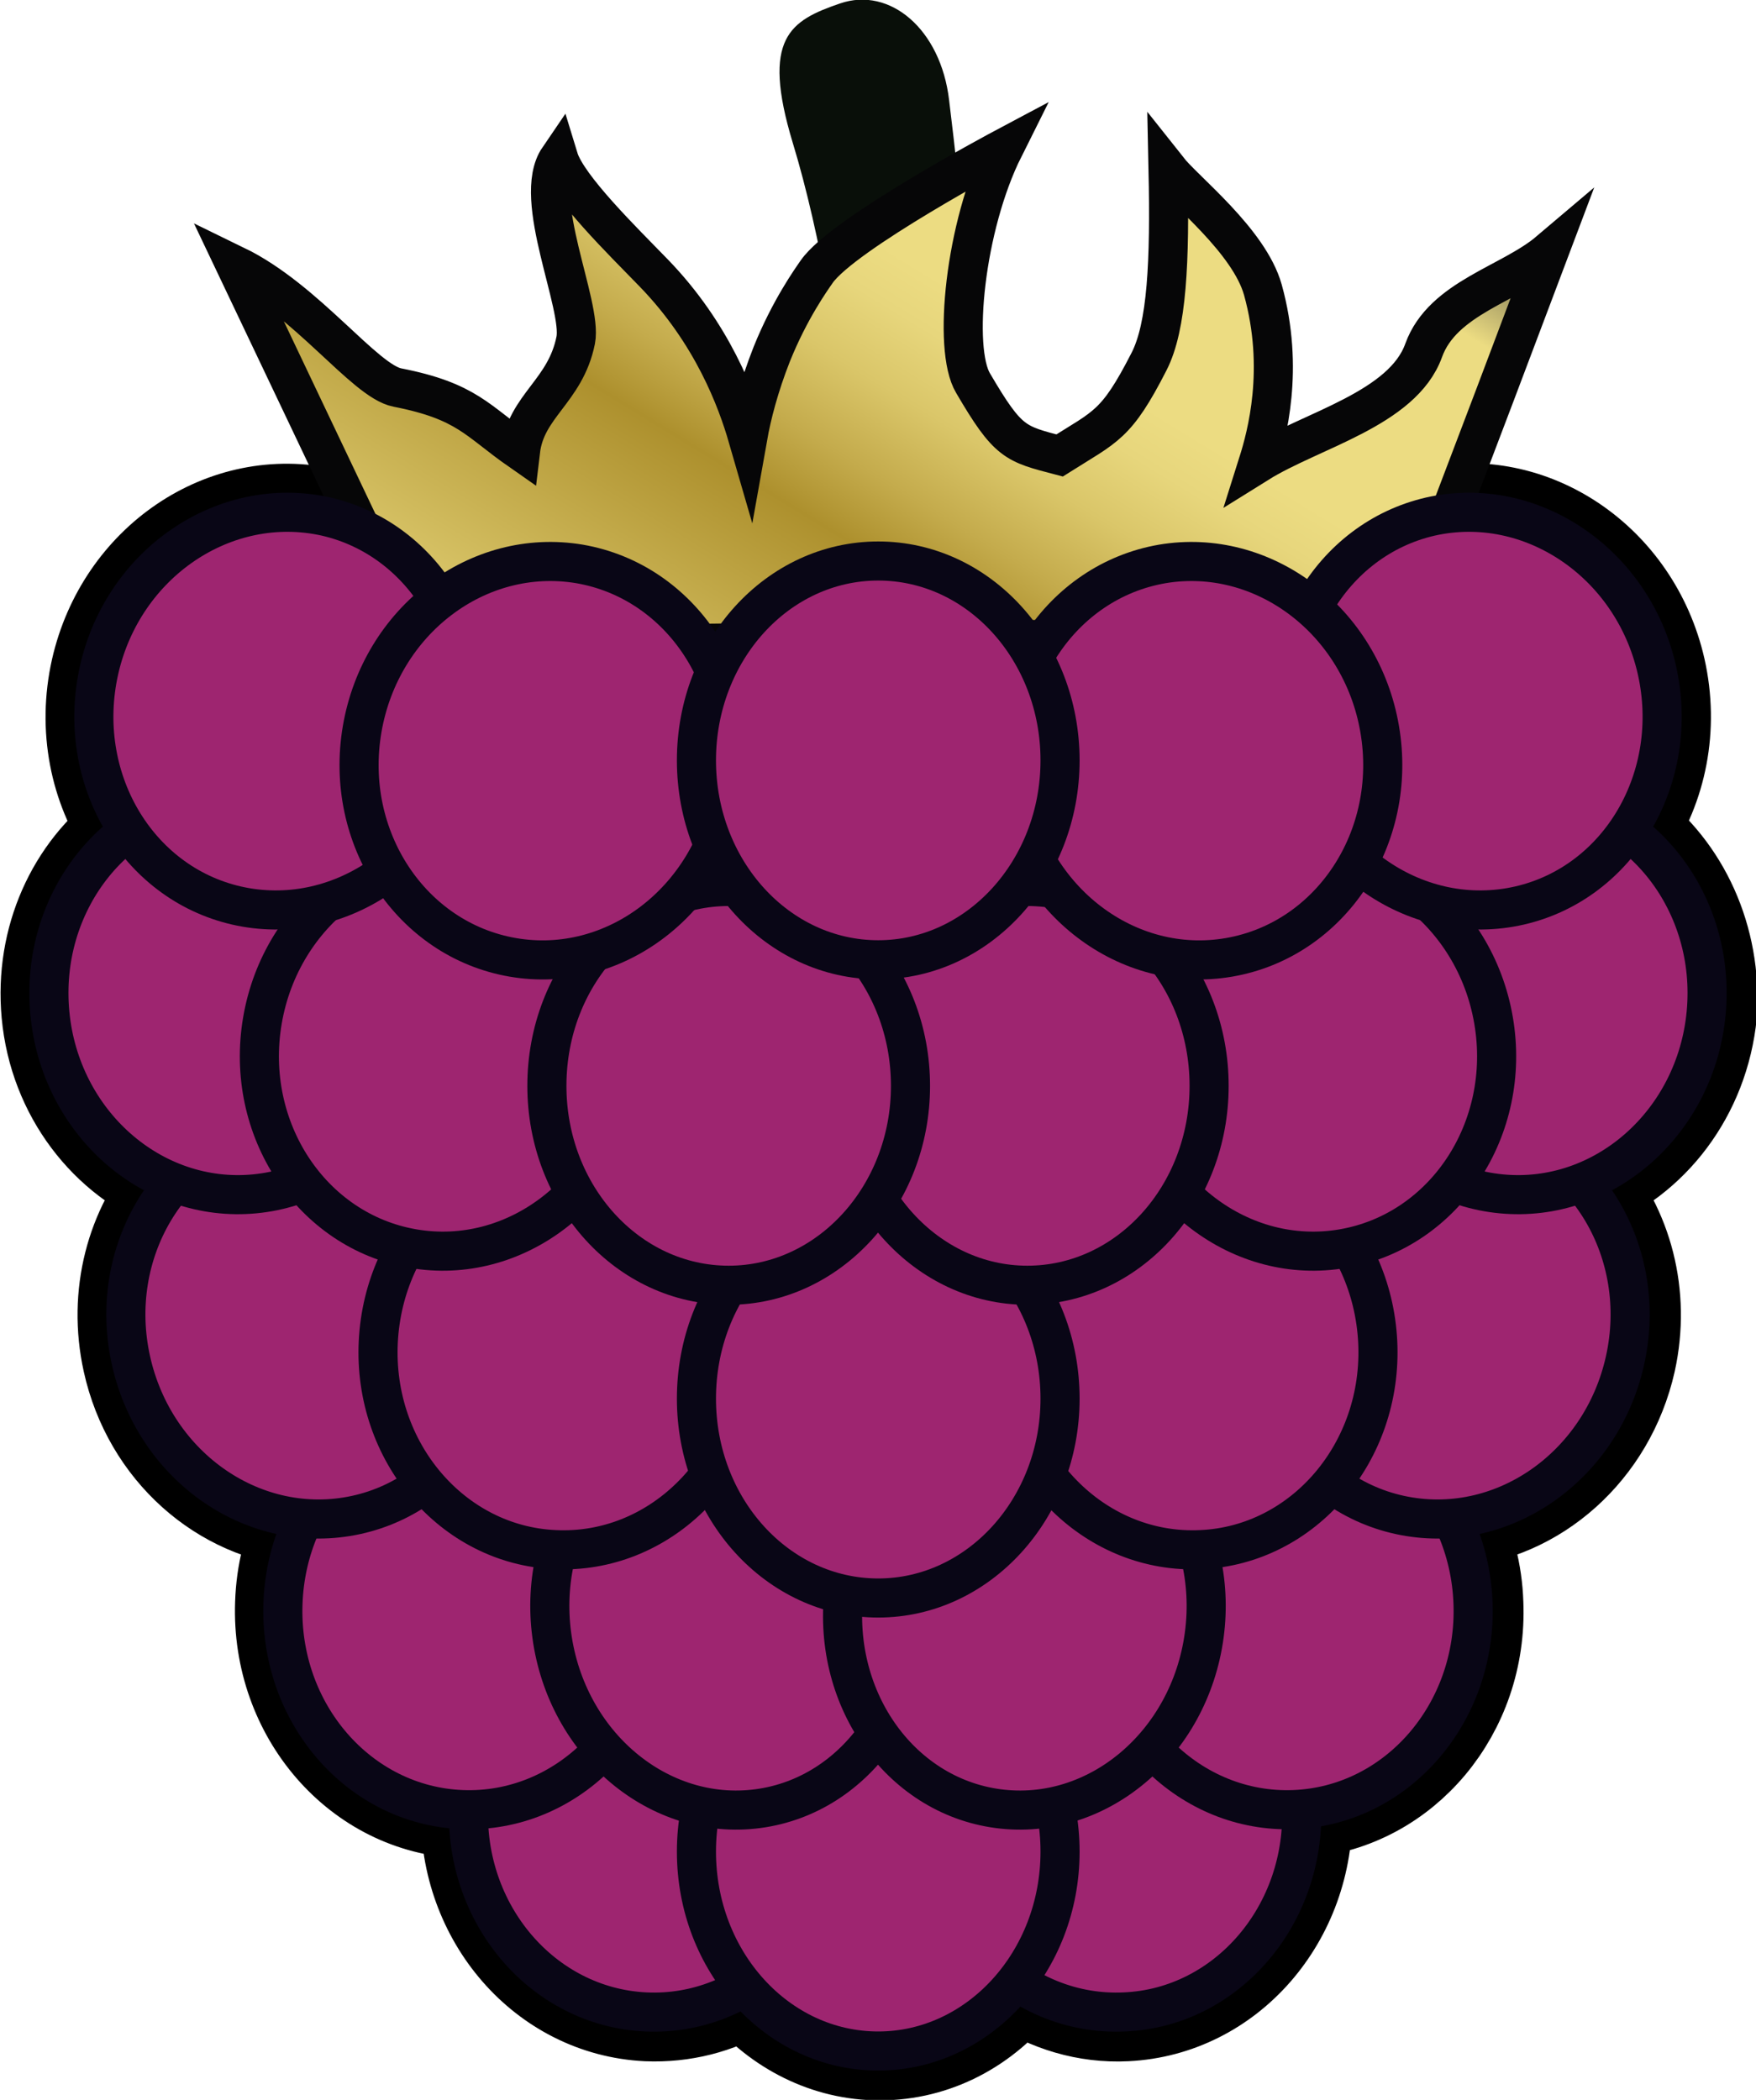 <?xml version="1.0" encoding="utf-8"?>
<!-- Generator: Adobe Illustrator 27.2.0, SVG Export Plug-In . SVG Version: 6.00 Build 0)  -->
<svg version="1.1" id="Layer_1" xmlns="http://www.w3.org/2000/svg" xmlns:xlink="http://www.w3.org/1999/xlink" x="0px" y="0px"
	 viewBox="0 0 359.3 429.7" style="enable-background:new 0 0 359.3 429.7;" xml:space="preserve">
<style type="text/css">
	.st0{fill:#040F1E;stroke:#000000;stroke-width:20;stroke-linecap:round;stroke-linejoin:round;stroke-miterlimit:10;}
	.st1{fill:#090F09;}
	.st2{fill:url(#SVGID_1_);stroke:#060607;stroke-width:8;stroke-miterlimit:10;}
	.st3{fill:#9E2570;stroke:#090616;stroke-width:8;stroke-linecap:round;stroke-linejoin:round;stroke-miterlimit:10;}
</style>
<g id="lamora_00000094584779686638837170000002716925538194227121_">
	<path id="bg_00000133511137980050018260000017576330824929564040_" class="st0" d="M333,170c6.2-9.1,8.7-21,6-33
		c-5-22-25.8-36-46.3-31.3c-10.7,2.4-19.2,9.4-24.2,18.6c-8.3-7.2-19.4-10.8-30.7-8.9c-11.5,2-20.8,9.2-26.3,19.1
		c-6.5-11.8-18.3-19.7-31.8-19.7c-14.6,0-27.2,9.2-33.3,22.7c-5.1-11.3-15.1-19.9-27.7-22c-10.4-1.8-20.7,1.1-28.7,7.3
		c-5.1-8.4-13.2-14.7-23.3-17c-20.6-4.7-41.3,9.3-46.3,31.3c-2.7,12-0.2,23.9,6,33c-11,8.1-17.5,22.1-16.1,37.3
		c1.5,16.3,11.9,29.5,25.5,34.7c-8.2,9.3-11.9,22.8-8.9,36.4c4,18.2,18.8,31,35.5,32.3c-2.6,5.2-4.1,11.1-4.3,17.3
		c-0.8,22.5,15.6,41.4,36.7,42.2c0.4,0,0.9,0,1.3,0c-0.5,22,15.5,40.5,36.3,41.5c7.3,0.3,14.3-1.5,20.3-5.1
		c6.8,8,16.5,13.1,27.3,13.1c11.3,0,21.4-5.5,28.2-14.3c6.4,4.3,14.1,6.7,22.2,6.3c20.8-1,36.8-19.5,36.3-41.6
		c20.3-1.7,35.9-20.1,35-42.1c-0.2-6.3-1.8-12.1-4.3-17.3c16.6-1.3,31.4-14.1,35.5-32.3c3-13.6-0.7-27-8.9-36.4
		c13.6-5.2,23.9-18.4,25.5-34.7C350.5,192.1,343.9,178.1,333,170z"/>
	<g id="stem_00000120544008282076230350000013558397096470272182_">
		<g>
			<path class="st1" d="M196.6,167c7.7-67.6-0.6-131.4-2.4-146.5c-1.7-14.5-12.1-23.3-22.3-19.8c-10.2,3.5-16.2,7-9.7,28.5
				c11.4,37.4,17,100.9,14.9,135.6c0.5,6.3,2.8,9.2,9.1,9.6C191.2,174.9,195.8,172.7,196.6,167z"/>
		</g>
	</g>
	<linearGradient id="SVGID_1_" gradientUnits="userSpaceOnUse" x1="116.901" y1="175.277" x2="249.326" y2="-41.326">
		<stop  offset="4.267132e-02" style="stop-color:#ECDC82"/>
		<stop  offset="0.334" style="stop-color:#AD902D"/>
		<stop  offset="0.39" style="stop-color:#C4AB4C"/>
		<stop  offset="0.455" style="stop-color:#DAC669"/>
		<stop  offset="0.512" style="stop-color:#E7D67C"/>
		<stop  offset="0.552" style="stop-color:#ECDC82"/>
		<stop  offset="0.735" style="stop-color:#ECDC82"/>
		<stop  offset="0.851" style="stop-color:#363636"/>
	</linearGradient>
	<path class="st2" d="M85.3,132.3l-37.1-78c14.6,7.1,26.4,23.7,33.1,25c14.3,2.8,16.3,6.8,25.2,13c1.1-9.3,9.2-12.2,11.3-22.7
		c1.4-7.2-9.1-29-3.5-37.2c1.8,5.9,13.2,17,19.5,23.5c12,12.4,17,26,19.2,33.6c0.8-4.5,2.3-10.4,4.9-17c3.7-9.2,8.1-15.3,9.2-16.9
		c5.4-7.8,38.3-25.3,38.3-25.3c-8,16-10.5,41.1-6.3,48.1c7.2,12.3,8.6,12.4,17.7,14.8c9.5-6,11.6-6.1,18.3-19.2
		c3.7-7.2,4.3-20.5,3.9-39.3c3.4,4.3,16.6,14.6,19.4,24.6c4.5,16.2,0.8,29.8-1,35.5c10.9-6.8,29.6-11.1,33.9-23.1
		c3.9-10.8,17.8-13.6,25.7-20.3l-11.1,29.4L287.2,130L85.3,132.3z"/>
	<g id="berries_00000046325231011414041990000006857835958115712680_">
		<path class="st3" d="M266.3,369.2c1.1,22.5-15.2,41.6-36.2,42.5c-21.1,1-39-16.5-40.1-39c-1.1-22.5,15.2-41.6,36.2-42.5
			C247.3,329.3,265.3,346.7,266.3,369.2z"/>
		<path class="st3" d="M95.9,369.2c-1.1,22.5,15.2,41.5,36.2,42.5c21.1,1,39-16.5,40.1-39c1.1-22.5-15.2-41.6-36.2-42.5
			C114.9,329.3,96.9,346.7,95.9,369.2z"/>
		<path class="st3" d="M142.5,378.9c0,22.5,16.6,40.8,37.2,40.8c20.5,0,37.2-18.3,37.2-40.8c0-22.5-16.6-40.8-37.2-40.8
			C159.1,338.1,142.5,356.4,142.5,378.9z"/>
		<path class="st3" d="M57.9,328.1c-0.8,22.5,15.6,41.4,36.7,42.2c21.1,0.8,38.9-16.8,39.7-39.4c0.8-22.5-15.6-41.4-36.7-42.2
			C76.5,287.9,58.7,305.5,57.9,328.1z"/>
		<path class="st3" d="M112.9,334.6c3,22.3,21.9,38.2,42.2,35.5c20.3-2.7,34.4-23,31.4-45.4c-3-22.3-21.9-38.2-42.2-35.5
			C124,292,109.9,312.3,112.9,334.6z"/>
		<path class="st3" d="M301.4,328.1c0.8,22.5-15.6,41.4-36.7,42.2c-21.1,0.8-38.9-16.8-39.7-39.4c-0.8-22.5,15.6-41.4,36.7-42.2
			C282.8,287.9,300.6,305.5,301.4,328.1z"/>
		<path class="st3" d="M246.4,334.6c-3,22.3-21.9,38.2-42.2,35.5c-20.3-2.7-34.4-23-31.4-45.4c3-22.3,21.9-38.2,42.2-35.5
			C235.3,292,249.4,312.3,246.4,334.6z"/>
		<path class="st3" d="M332.5,278.4c-4.9,22-25.5,36.1-46.1,31.6c-20.6-4.5-33.4-26.1-28.5-48.1c4.9-22,25.5-36.1,46.1-31.6
			C324.6,234.9,337.4,256.4,332.5,278.4z"/>
		<path class="st3" d="M281.9,274.6c1.1,22.5-15.2,41.6-36.2,42.5c-21.1,1-39-16.5-40.1-39c-1.1-22.5,15.2-41.6,36.3-42.5
			C262.9,234.6,280.8,252.1,281.9,274.6z"/>
		<path class="st3" d="M26.8,278.4c4.9,22,25.5,36.1,46.1,31.6c20.6-4.5,33.4-26.1,28.5-48.1c-4.9-22-25.5-36.1-46.1-31.6
			C34.7,234.9,21.9,256.4,26.8,278.4z"/>
		<path class="st3" d="M77.4,274.6c-1.1,22.5,15.2,41.6,36.2,42.5c21.1,1,39-16.5,40.1-39c1.1-22.5-15.2-41.6-36.3-42.5
			C96.4,234.6,78.5,252.1,77.4,274.6z"/>
		<path class="st3" d="M142.5,286.2c0,22.5,16.6,40.8,37.2,40.8c20.5,0,37.2-18.3,37.2-40.8c0-22.5-16.6-40.8-37.2-40.8
			C159.1,245.4,142.5,263.6,142.5,286.2z"/>
		<path class="st3" d="M349.1,207.3c-2.1,22.4-20.9,39-41.9,37c-21-2-36.3-21.8-34.2-44.2c2.1-22.4,20.9-39,41.9-37
			C335.9,165.1,351.2,184.9,349.1,207.3z"/>
		<path class="st3" d="M305.6,208.8c3.8,22.2-10,43.1-30.8,46.7c-20.8,3.6-40.7-11.6-44.5-33.8c-3.8-22.2,10-43.1,30.8-46.7
			C281.8,171.5,301.8,186.6,305.6,208.8z"/>
		<path class="st3" d="M10.2,207.3c2.1,22.4,20.9,39,41.9,37c21-2,36.3-21.8,34.2-44.2c-2.1-22.4-20.9-39-41.9-37
			C23.4,165.1,8.1,184.9,10.2,207.3z"/>
		<path class="st3" d="M53.7,208.8c-3.8,22.2,10,43.1,30.8,46.7c20.8,3.6,40.7-11.6,44.5-33.8c3.8-22.2-10-43.1-30.8-46.7
			C77.5,171.5,57.5,186.6,53.7,208.8z"/>
		<path class="st3" d="M247.4,222.2c0,22.5-16.6,40.8-37.2,40.8c-20.5,0-37.2-18.3-37.2-40.8s16.6-40.8,37.2-40.8
			C230.8,181.4,247.4,199.6,247.4,222.2z"/>
		<path class="st3" d="M111.9,222.2c0,22.5,16.6,40.8,37.2,40.8c20.5,0,37.2-18.3,37.2-40.8c0-22.5-16.6-40.8-37.2-40.8
			C128.5,181.4,111.9,199.6,111.9,222.2z"/>
		<path class="st3" d="M339,137c5,22-7.6,43.6-28.1,48.3c-20.6,4.7-41.3-9.3-46.3-31.3c-5-22,7.6-43.6,28.1-48.3
			C313.2,101.1,334,115.1,339,137z"/>
		<path class="st3" d="M282.3,149.2c3.8,22.2-10,43.1-30.8,46.7c-20.8,3.6-40.7-11.6-44.5-33.8c-3.8-22.2,10-43.1,30.8-46.7
			C258.5,111.9,278.5,127,282.3,149.2z"/>
		<path class="st3" d="M20.3,137c-5,22,7.6,43.6,28.1,48.3C69,190,89.8,176,94.8,154c5-22-7.6-43.6-28.1-48.3
			C46.1,101.1,25.3,115.1,20.3,137z"/>
		<path class="st3" d="M74.1,149.2c-3.8,22.2,10,43.1,30.8,46.7c20.8,3.6,40.7-11.6,44.5-33.8c3.8-22.2-10-43.1-30.8-46.7
			C97.8,111.9,77.9,127,74.1,149.2z"/>
		<path class="st3" d="M142.5,155.6c0,22.5,16.6,40.8,37.2,40.8c20.5,0,37.2-18.3,37.2-40.8c0-22.5-16.6-40.8-37.2-40.8
			C159.1,114.8,142.5,133.1,142.5,155.6z"/>
	</g>
</g>
</svg>
